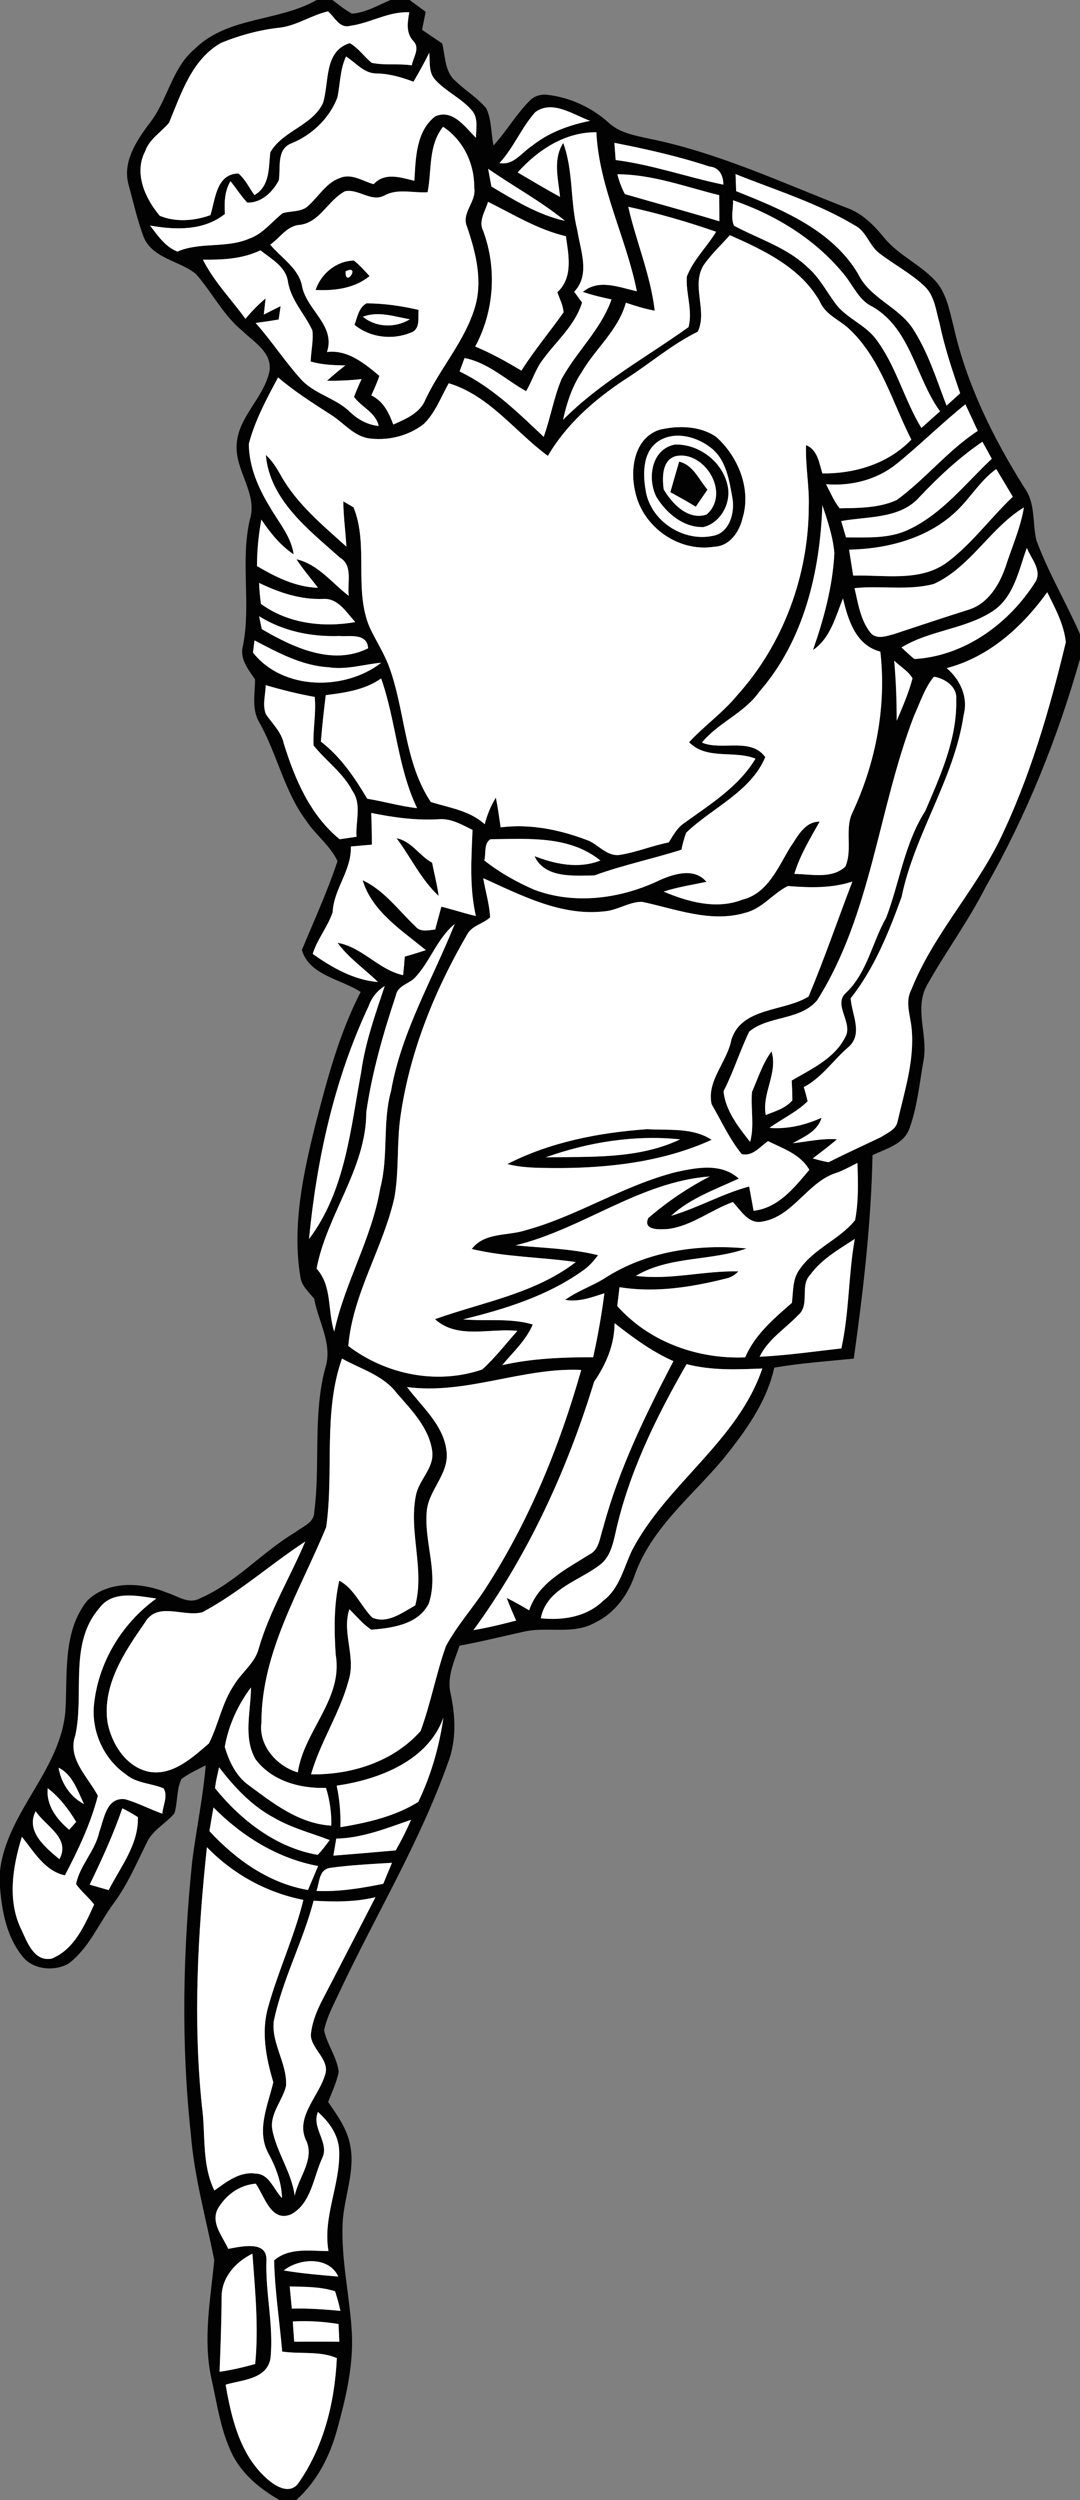 <?xml version="1.0" encoding="UTF-8" ?>
<!DOCTYPE svg PUBLIC "-//W3C//DTD SVG 1.1//EN" "http://www.w3.org/Graphics/SVG/1.1/DTD/svg11.dtd">
<svg width="207pt" height="479pt" viewBox="0 0 207 479" version="1.1" xmlns="http://www.w3.org/2000/svg">
<rect x="0" y="0" width="207" height="479" fill="#808080" stroke="none"/>
<g id="#020202ff">
<path fill="#020202" opacity="1.00" d=" M 60.70 0.00 L 63.72 0.00 C 64.94 0.90 66.11 1.91 67.48 2.61 C 70.13 2.44 72.45 0.99 74.85 0.00 L 78.51 0.00 C 79.53 0.76 80.56 1.51 81.59 2.26 C 81.35 3.41 81.12 4.57 80.89 5.72 C 82.18 6.58 83.47 7.45 84.75 8.32 C 85.38 10.80 85.21 13.85 87.40 15.60 C 89.25 17.40 91.53 18.75 93.19 20.74 C 94.25 22.95 94.09 25.52 94.59 27.88 C 97.05 25.19 98.88 21.96 101.46 19.37 C 102.35 18.38 103.72 17.99 105.03 18.18 C 109.29 18.70 113.36 20.57 116.57 23.43 C 118.70 25.46 121.67 25.96 124.43 26.57 C 137.58 29.23 149.78 34.95 162.21 39.79 C 165.23 40.83 167.49 43.13 169.46 45.55 C 172.21 48.88 176.31 50.64 179.25 53.77 C 181.42 56.16 181.97 59.48 182.76 62.50 C 185.25 73.62 190.37 83.96 196.41 93.55 C 198.49 96.47 197.86 100.17 198.63 103.47 C 200.91 109.72 204.36 115.44 207.00 121.52 L 207.00 126.26 C 202.69 141.46 196.76 156.21 188.92 169.95 C 185.61 176.47 181.25 182.38 177.68 188.74 C 175.21 193.16 177.81 198.21 177.06 202.91 C 176.24 207.38 175.86 212.00 174.28 216.29 C 173.17 219.27 169.81 220.09 167.23 221.33 C 166.97 234.39 165.45 247.39 163.64 260.31 C 158.55 260.82 153.44 261.17 148.40 262.04 C 146.93 268.73 142.79 274.34 138.58 279.58 C 132.65 286.65 124.94 292.70 121.71 301.64 C 120.40 305.57 117.79 309.14 113.99 310.93 C 109.85 313.24 104.99 311.63 100.57 312.59 C 96.41 313.50 92.27 314.55 88.08 315.31 C 87.08 318.26 85.60 321.32 86.37 324.52 C 87.34 328.95 87.49 333.61 85.81 337.89 C 80.43 353.00 72.09 366.80 65.26 381.26 C 64.11 383.79 62.69 386.25 62.12 389.00 C 62.69 391.77 64.58 394.12 64.92 396.95 C 64.54 398.96 63.62 400.83 62.89 402.74 C 64.66 405.31 66.58 407.94 67.13 411.09 C 68.11 416.11 65.91 420.98 65.67 425.96 C 65.36 433.03 67.06 439.99 67.44 447.03 C 67.76 453.33 66.26 459.54 64.60 465.57 C 63.22 470.62 60.74 475.47 56.79 479.00 L 53.54 479.00 C 49.91 476.91 46.51 474.15 44.58 470.37 C 42.26 465.70 41.59 460.47 40.46 455.45 C 38.91 448.03 40.35 440.46 41.07 433.05 C 39.47 424.97 37.19 416.95 36.56 408.69 C 34.69 391.38 35.06 373.89 36.84 356.59 C 37.63 350.46 38.91 344.39 39.43 338.23 C 37.86 339.05 36.22 339.78 34.79 340.84 C 33.78 342.87 34.10 345.30 33.42 347.45 C 31.77 349.41 29.26 350.61 28.15 353.02 C 26.17 357.00 24.43 361.13 21.76 364.71 C 18.92 368.55 17.05 373.26 13.16 376.21 C 10.41 377.80 6.20 377.41 4.23 374.74 C 1.27 371.03 0.36 366.20 0.00 361.59 L 0.00 358.40 C 1.36 347.14 11.55 339.24 12.53 327.89 C 12.98 320.76 11.95 312.66 16.72 306.69 C 20.70 302.80 27.14 303.13 31.97 305.15 C 33.99 305.75 36.14 307.44 38.27 306.27 C 45.20 303.29 50.21 297.38 56.62 293.57 C 57.99 292.48 60.24 291.76 60.23 289.69 C 61.42 280.55 59.94 271.17 62.33 262.17 C 63.84 257.59 61.01 253.25 60.22 248.84 C 59.21 247.57 57.82 246.41 57.58 244.72 C 55.95 234.86 58.10 224.92 60.48 215.38 C 62.72 206.74 65.01 198.03 69.13 190.06 C 65.35 187.60 59.27 186.86 57.86 182.02 C 60.20 176.38 62.76 170.79 64.69 164.99 C 63.29 162.01 60.52 160.00 58.72 157.29 C 54.45 151.59 53.12 144.41 49.63 138.29 C 48.20 135.80 48.90 132.86 48.88 130.15 C 47.55 128.23 45.86 126.16 46.58 123.65 C 48.13 115.71 46.07 107.58 47.86 99.67 C 49.50 94.58 45.00 90.23 45.36 85.15 C 45.67 79.77 50.67 76.18 51.67 71.00 C 52.13 67.51 48.65 65.53 46.49 63.42 C 42.78 60.41 40.67 56.01 37.54 52.49 C 34.42 49.94 29.42 49.60 27.59 45.56 C 26.34 42.26 25.57 38.78 24.64 35.38 C 23.44 31.02 26.16 26.97 28.64 23.64 C 32.16 19.24 32.88 13.07 37.36 9.34 C 43.68 3.14 53.34 4.19 60.70 0.00 M 53.96 5.26 C 49.98 5.66 46.05 6.71 42.35 8.23 C 36.76 11.41 34.73 17.92 32.41 23.50 C 30.90 25.35 28.63 26.61 27.82 29.00 C 25.62 33.19 27.84 38.07 30.63 41.35 C 33.67 42.61 37.28 42.33 40.33 41.22 C 41.30 38.16 41.42 33.33 45.71 33.24 C 47.03 34.37 47.76 35.99 48.77 37.38 C 51.78 35.61 51.45 32.18 51.81 29.18 C 54.18 25.05 59.83 24.10 61.90 19.75 C 63.15 15.78 62.02 9.83 67.04 8.26 C 68.71 9.21 69.78 10.86 71.25 12.04 C 73.76 12.57 76.38 12.13 78.92 12.52 C 79.19 10.98 80.57 9.26 79.23 7.87 C 77.76 6.31 78.11 4.30 78.44 2.36 C 74.44 2.16 70.98 4.43 67.12 4.95 C 65.08 5.51 64.15 3.26 62.86 2.18 C 59.78 2.89 57.09 4.76 53.96 5.26 M 79.25 15.66 C 76.93 14.78 74.54 14.10 72.04 14.07 C 69.69 14.02 68.18 11.98 66.32 10.83 C 65.17 13.30 65.21 16.03 64.68 18.65 C 63.13 22.75 59.67 25.98 55.61 27.57 C 52.98 28.82 53.82 32.22 53.44 34.55 C 52.24 36.81 50.12 38.89 47.39 38.82 C 46.20 37.54 45.26 36.07 44.18 34.71 C 43.04 36.63 42.97 38.82 43.11 40.99 C 39.01 44.26 33.64 44.07 28.76 43.22 C 30.24 45.12 31.66 47.30 34.01 48.20 C 38.39 46.31 43.37 47.62 47.75 45.73 C 50.38 44.82 52.06 42.51 54.17 40.85 C 55.85 40.34 57.97 40.70 59.26 39.26 C 61.19 37.49 62.59 34.96 65.21 34.08 C 67.41 33.17 69.53 34.72 71.61 35.29 C 73.78 32.95 76.75 33.99 79.42 34.64 C 79.68 30.37 79.71 25.16 83.42 22.29 C 86.78 20.82 89.17 24.38 91.23 26.41 C 91.23 24.75 91.67 22.91 90.66 21.43 C 88.69 18.93 85.61 17.68 83.48 15.35 C 82.10 13.96 82.43 11.88 82.28 10.10 C 81.35 12.00 80.31 13.84 79.25 15.66 M 102.60 21.48 C 99.94 24.45 98.46 28.29 95.74 31.24 C 98.42 31.76 99.98 29.21 101.98 27.94 C 105.18 25.36 109.11 23.96 113.10 23.15 C 109.85 21.99 105.90 19.08 102.60 21.48 M 81.96 36.83 C 79.14 37.03 76.17 36.02 73.57 37.52 C 71.05 38.72 68.66 36.11 66.12 36.65 C 62.80 38.38 61.22 42.89 57.10 43.12 C 54.85 43.49 53.57 45.65 51.79 46.87 C 53.95 49.47 57.34 51.44 57.93 55.00 C 58.89 59.45 64.37 62.43 62.67 67.45 C 66.62 66.94 69.88 69.65 72.71 72.01 C 72.30 73.30 71.72 74.53 71.17 75.76 C 73.46 76.85 74.54 79.07 75.38 81.34 C 77.75 80.27 80.47 79.19 81.53 76.58 C 84.35 70.55 89.01 65.46 90.98 59.03 C 92.58 53.87 91.21 48.44 89.53 43.49 C 88.33 40.78 91.38 38.67 90.89 35.95 C 90.94 31.35 88.80 26.85 84.92 24.29 C 82.05 27.90 82.79 32.60 81.96 36.83 M 99.22 33.04 C 101.91 34.63 104.61 36.22 107.34 37.73 C 107.00 34.28 105.93 30.56 107.95 27.39 C 109.93 32.74 109.26 38.64 110.66 44.15 C 111.26 48.05 113.18 52.60 110.06 55.90 C 110.44 56.42 111.19 57.45 111.56 57.97 C 110.23 62.37 106.58 65.38 103.98 68.99 C 102.61 70.80 102.00 73.03 100.83 74.95 C 96.97 72.80 93.60 69.50 89.04 68.60 C 88.80 69.25 88.33 70.53 88.09 71.17 C 94.32 74.17 99.25 79.01 104.21 83.70 C 105.51 80.06 106.14 76.20 107.63 72.63 C 110.51 67.34 115.18 63.15 117.21 57.37 C 115.36 56.98 113.51 56.55 111.72 55.93 C 114.82 53.36 118.65 55.08 122.06 55.80 C 120.01 45.49 114.83 35.98 114.30 25.34 C 108.29 25.29 103.10 28.72 99.22 33.04 M 117.76 27.37 C 117.82 28.19 117.94 29.84 118.00 30.66 C 125.02 31.56 131.73 33.95 138.64 35.38 C 138.65 33.66 137.87 32.05 135.98 31.91 C 130.03 29.95 123.91 28.57 117.76 27.37 M 93.56 32.34 C 93.71 33.19 94.03 34.89 94.19 35.74 C 98.65 38.40 103.16 41.18 108.29 42.32 C 103.70 38.55 98.42 35.74 93.56 32.34 M 118.33 33.39 C 118.66 34.72 119.14 35.99 119.77 37.19 C 125.80 38.95 131.87 40.57 137.88 42.40 C 137.88 40.73 137.87 39.07 137.85 37.40 C 131.41 35.81 125.06 33.41 118.33 33.39 M 140.98 33.36 C 141.01 34.18 141.07 35.81 141.10 36.63 C 149.83 40.12 159.46 44.02 164.48 52.49 C 166.73 57.15 172.22 58.76 174.99 63.02 C 177.91 67.53 179.51 72.74 181.42 77.72 C 182.07 77.13 183.38 75.94 184.03 75.35 C 182.51 70.95 181.04 66.54 180.09 61.98 C 179.39 59.53 179.15 56.70 177.21 54.85 C 174.58 52.36 171.33 50.68 168.48 48.48 C 166.59 47.01 166.04 44.30 163.84 43.19 C 156.70 38.91 148.67 36.44 140.98 33.36 M 93.54 38.67 C 93.02 40.47 91.65 42.34 92.61 44.23 C 95.28 51.42 94.73 59.65 91.08 66.40 C 94.17 67.67 97.07 69.31 99.94 71.01 C 102.39 67.12 105.36 63.60 108.01 59.85 C 107.93 58.48 107.25 57.26 106.83 55.99 C 109.89 53.13 108.98 48.94 108.46 45.26 C 103.10 44.00 98.41 41.09 93.54 38.67 M 140.69 43.25 C 145.44 45.80 150.82 47.40 154.79 51.21 C 156.98 53.10 158.33 55.70 160.02 58.01 C 162.10 60.96 165.81 62.13 167.94 65.04 C 171.78 70.16 173.29 76.56 176.60 82.00 C 177.79 80.94 178.97 79.87 180.17 78.81 C 175.50 72.38 174.60 63.07 167.27 58.79 C 164.75 57.63 163.66 55.00 162.05 52.92 C 156.56 46.00 148.79 41.23 140.50 38.37 C 140.58 39.98 140.01 41.74 140.69 43.25 M 120.42 39.62 C 121.93 46.30 124.70 52.71 125.49 59.53 C 123.60 59.18 121.77 58.62 119.96 58.00 C 118.52 63.26 114.09 66.81 111.43 71.41 C 109.61 74.13 108.62 77.27 107.92 80.44 C 114.97 73.31 123.86 68.47 131.96 62.68 C 132.82 59.48 131.41 56.23 131.64 53.00 C 132.88 49.77 135.48 47.34 137.25 44.41 C 131.73 42.48 126.12 40.87 120.42 39.62 M 134.81 50.89 C 132.49 54.81 135.62 59.55 133.75 63.55 C 128.70 66.01 124.48 69.75 119.75 72.73 C 113.93 76.58 108.57 81.27 105.01 87.35 C 98.69 82.71 93.83 75.81 86.01 73.43 C 84.52 76.08 83.44 79.07 81.22 81.24 C 78.41 83.44 74.67 84.42 71.13 84.04 C 67.98 83.80 66.00 81.10 63.51 79.52 C 60.01 77.26 56.47 75.04 53.30 72.31 C 51.12 76.41 48.86 80.54 47.69 85.06 C 47.73 89.44 49.51 93.53 51.77 97.21 C 53.44 100.12 55.80 102.78 56.29 106.22 C 53.72 104.50 51.80 102.08 50.09 99.56 C 49.55 102.50 49.26 105.47 49.26 108.46 C 52.86 110.58 56.67 112.48 60.94 112.62 C 59.57 110.79 58.06 109.07 56.82 107.15 C 60.98 108.12 63.61 111.70 66.85 114.17 C 66.51 111.70 67.73 108.37 65.14 106.83 C 59.15 101.48 51.69 95.80 50.95 87.16 C 52.19 88.28 53.06 89.71 53.87 91.16 C 56.93 96.60 61.83 100.61 66.39 104.74 C 66.23 101.84 65.82 98.96 65.80 96.06 C 66.29 96.35 67.27 96.91 67.76 97.20 C 70.70 104.45 67.78 112.84 70.82 120.13 C 71.98 122.63 73.51 124.96 74.50 127.54 C 77.71 136.07 77.40 145.88 82.57 153.66 C 86.13 154.78 90.01 155.29 92.90 157.92 C 93.37 156.12 94.07 154.40 95.04 152.82 C 95.42 154.71 95.68 156.62 95.96 158.52 C 101.76 157.79 107.56 159.02 112.95 161.13 C 114.89 162.07 116.52 164.19 118.90 163.78 C 122.05 163.27 125.03 162.02 128.17 161.41 C 128.97 160.16 129.67 158.79 130.89 157.88 C 135.92 154.22 141.52 150.84 144.80 145.36 C 140.65 143.70 135.50 145.67 132.07 142.21 C 134.98 139.07 138.53 136.57 141.26 133.26 C 150.13 123.44 154.98 110.24 155.01 97.05 C 155.14 93.11 154.34 89.22 154.49 85.29 C 156.75 86.20 156.97 88.68 157.63 90.71 C 163.88 90.77 170.26 88.84 174.67 84.23 C 171.02 77.07 168.86 68.85 162.88 63.14 C 161.00 61.32 158.24 60.36 157.15 57.81 C 153.52 51.30 146.43 47.96 139.89 45.06 C 138.18 46.98 136.27 48.75 134.81 50.89 M 38.89 49.75 C 41.00 53.94 44.31 57.32 47.05 61.09 C 48.22 59.67 49.50 58.35 50.91 57.17 C 50.83 57.94 50.65 59.50 50.56 60.27 C 51.64 59.73 52.71 59.18 53.79 58.65 C 53.70 59.29 53.51 60.58 53.41 61.22 C 51.94 61.47 50.47 61.69 49.00 61.88 C 52.02 65.28 54.50 69.12 57.54 72.50 C 60.09 75.48 64.26 76.19 67.04 78.89 C 68.57 80.36 70.43 81.41 72.58 81.61 C 72.00 79.00 69.30 78.04 67.85 76.04 C 68.29 74.89 68.77 73.76 69.30 72.64 C 67.10 72.87 64.89 72.99 62.69 72.94 C 63.81 71.92 64.98 70.96 66.18 70.02 C 63.94 69.97 61.69 69.91 59.54 69.26 C 59.61 67.28 60.10 65.29 59.87 63.31 C 58.41 60.14 55.76 57.52 55.19 53.97 C 54.80 51.09 51.97 49.61 49.92 47.96 C 46.47 49.62 42.65 49.80 38.89 49.75 M 171.86 88.87 C 168.07 91.93 163.15 93.17 158.33 92.78 C 159.15 94.34 159.83 95.99 160.93 97.39 C 164.59 97.33 168.49 97.35 171.88 95.80 C 177.38 91.78 181.67 86.31 187.40 82.56 C 186.62 80.85 185.83 79.16 185.03 77.47 C 180.50 81.10 176.38 85.21 171.86 88.87 M 176.22 95.25 C 172.48 99.47 166.30 98.90 161.23 99.84 C 161.46 100.62 161.92 102.18 162.15 102.96 C 166.25 102.95 170.58 103.27 174.36 101.37 C 180.69 98.33 185.07 92.62 190.09 87.90 C 189.50 86.81 188.90 85.72 188.29 84.64 C 183.85 87.67 179.91 91.34 176.22 95.25 M 183.62 97.64 C 178.16 103.07 170.26 105.16 162.74 105.32 C 163.00 106.98 163.27 108.63 163.53 110.29 C 169.57 110.09 176.42 111.58 181.63 107.67 C 186.34 104.11 189.84 99.23 194.12 95.18 C 193.06 93.41 192.01 91.63 190.95 89.87 C 188.00 91.97 186.16 95.13 183.62 97.64 M 157.62 96.80 C 157.19 109.52 154.10 122.74 145.53 132.54 C 142.64 136.65 137.68 138.43 134.54 142.28 C 138.42 143.90 143.91 141.22 146.68 145.07 C 143.87 151.74 136.50 154.75 131.50 159.57 C 131.13 160.62 130.83 161.70 130.61 162.80 C 125.08 164.57 119.38 165.74 113.93 167.73 C 110.01 167.77 104.42 168.34 102.45 164.04 C 106.48 165.59 110.89 166.51 115.07 164.88 C 109.08 160.04 101.18 160.74 94.00 160.80 C 92.68 161.63 93.19 163.54 92.83 164.86 C 95.74 167.17 99.03 169.01 102.44 170.49 C 110.25 173.42 119.18 172.17 126.56 168.58 C 129.34 167.38 133.12 166.23 135.40 168.96 C 132.66 169.54 129.87 169.96 127.20 170.83 C 131.91 172.82 137.33 174.32 142.32 172.37 C 147.11 171.18 149.11 166.22 151.42 162.40 C 152.84 160.34 154.19 157.41 157.10 157.42 C 155.28 160.66 153.33 163.85 152.25 167.44 C 155.46 167.46 159.44 168.48 162.03 166.03 C 163.49 162.66 161.76 158.76 163.50 155.45 C 167.89 145.94 169.92 135.30 168.73 124.85 C 164.03 123.64 162.56 118.82 161.57 114.66 C 160.14 118.18 159.16 122.29 155.82 124.55 C 157.91 118.53 159.60 112.34 159.92 105.96 C 159.64 102.80 158.62 99.78 157.62 96.80 M 179.00 111.88 C 174.04 113.21 168.84 112.15 163.79 112.69 C 164.47 115.61 164.91 118.80 166.84 121.22 C 167.96 122.61 169.97 121.87 171.40 121.47 C 176.19 119.89 180.98 118.29 185.79 116.77 C 189.40 115.58 191.53 112.07 192.71 108.66 C 193.93 104.86 195.59 101.18 196.25 97.22 C 189.75 101.20 186.03 108.65 179.00 111.88 M 196.81 104.98 C 195.23 109.29 194.34 114.49 190.17 117.17 C 184.87 120.58 178.19 120.75 172.80 124.05 C 173.59 124.82 174.40 125.56 175.25 126.27 C 184.92 125.71 193.49 119.41 198.52 111.37 C 199.70 109.16 197.59 106.99 196.81 104.98 M 49.66 111.69 C 49.71 113.04 49.83 114.38 50.02 115.71 C 55.19 119.48 61.91 120.28 68.09 119.19 C 66.42 117.37 64.83 114.62 62.01 114.75 C 57.66 114.94 53.52 113.56 49.66 111.69 M 181.45 128.01 C 184.03 130.20 185.62 133.59 184.70 136.99 C 182.89 149.28 175.29 159.76 172.80 171.88 C 170.33 178.69 167.58 185.54 163.05 191.27 C 163.23 194.37 165.52 198.11 162.59 200.64 C 159.69 203.14 157.51 206.49 154.06 208.29 C 154.34 209.18 154.58 210.09 154.80 211.00 C 152.66 213.10 149.89 214.36 147.48 216.10 C 150.96 216.38 154.32 215.57 157.47 214.16 C 156.69 216.79 154.10 217.81 151.94 219.05 C 154.75 218.73 157.56 218.08 160.41 218.28 C 158.93 219.59 157.34 220.75 155.78 221.95 C 156.78 222.25 157.79 222.49 158.82 222.68 C 162.12 221.00 165.49 219.48 168.83 217.88 C 170.02 217.09 171.73 216.46 172.03 214.89 C 173.37 209.05 175.30 203.18 174.73 197.11 C 174.52 194.62 173.40 192.01 174.67 189.62 C 178.74 179.38 186.44 171.16 191.39 161.38 C 197.34 149.23 201.12 136.16 204.28 123.05 C 203.93 119.61 202.22 116.52 200.72 113.47 C 195.95 120.11 189.53 125.91 181.45 128.01 M 49.66 118.07 C 49.79 118.69 50.05 119.93 50.18 120.54 C 56.17 124.05 63.76 127.62 70.56 124.21 C 70.34 121.24 67.07 122.01 65.00 121.86 C 59.64 122.04 54.24 120.94 49.66 118.07 M 48.78 122.70 C 48.71 123.28 48.56 124.45 48.49 125.03 C 54.19 132.30 66.09 132.40 73.07 126.98 C 69.71 127.28 66.40 128.38 63.00 127.85 C 57.85 127.56 53.25 125.03 48.78 122.70 M 171.39 126.58 C 171.73 130.40 171.87 134.24 171.87 138.09 C 173.00 135.43 174.16 132.77 174.90 129.97 C 174.08 128.55 172.53 127.72 171.39 126.58 M 62.44 133.19 C 62.07 136.15 61.75 139.11 61.50 142.09 C 65.29 145.00 67.98 148.98 70.39 153.04 C 73.59 153.55 76.71 154.48 79.94 154.84 C 76.18 146.98 75.91 138.13 73.05 129.99 C 69.93 132.20 66.13 132.72 62.44 133.19 M 175.22 137.08 C 168.29 155.01 167.07 175.09 156.64 191.63 C 153.39 195.55 147.33 194.55 143.60 197.66 C 141.80 201.38 140.58 205.39 138.68 209.08 C 139.03 212.78 141.54 215.95 143.78 218.79 C 144.62 215.64 143.86 212.40 144.13 209.21 C 145.29 206.58 146.15 203.77 147.88 201.44 C 149.14 205.64 146.00 209.43 146.77 213.64 C 148.56 212.90 150.59 212.37 151.87 210.80 C 151.86 209.54 151.81 208.28 151.74 207.03 C 155.51 204.82 159.89 202.85 161.98 198.76 C 163.65 196.00 159.52 192.51 162.18 190.19 C 166.24 186.31 167.16 180.54 169.85 175.83 C 172.43 169.04 173.36 161.60 177.35 155.37 C 180.24 148.60 183.48 141.54 183.27 134.01 C 183.52 131.60 181.12 129.99 179.00 129.66 C 177.22 131.81 176.38 134.57 175.22 137.08 M 50.93 131.28 C 50.90 133.12 50.25 135.08 50.97 136.85 C 52.20 138.66 53.91 140.22 54.39 142.45 C 56.50 149.26 59.44 156.18 65.10 160.80 C 65.91 160.68 67.53 160.44 68.34 160.32 C 68.11 157.39 69.39 154.12 67.54 151.52 C 65.74 148.07 62.48 145.80 60.09 142.82 C 59.96 139.72 60.62 136.63 60.32 133.53 C 57.15 132.97 54.02 132.18 50.93 131.28 M 71.16 155.76 C 71.22 157.78 71.29 159.81 71.28 161.83 C 69.94 161.95 68.59 162.07 67.24 162.19 C 67.42 166.79 63.96 170.29 63.76 174.78 C 62.82 177.58 60.82 179.92 59.94 182.77 C 63.65 185.40 67.82 187.78 72.45 188.16 C 69.88 185.63 66.84 183.59 64.70 180.64 C 69.47 181.47 72.54 185.81 77.26 186.84 C 77.39 185.65 77.50 184.47 77.58 183.28 C 78.94 182.90 80.28 182.49 81.62 182.05 C 77.03 178.26 71.27 174.62 69.51 168.65 C 73.68 170.61 76.37 174.43 79.63 177.50 C 80.61 178.69 82.12 178.20 83.41 178.10 C 83.80 176.64 84.20 175.18 84.59 173.72 C 86.81 174.26 88.98 175.00 91.21 175.51 C 89.96 170.08 90.34 164.52 90.57 159.01 C 88.52 158.02 86.43 156.75 84.06 156.97 C 79.71 157.22 75.41 156.63 71.16 155.76 M 92.62 168.26 C 93.04 170.77 93.81 173.22 93.94 175.77 C 92.66 176.94 90.73 177.29 89.72 178.74 C 83.42 189.49 78.61 201.25 76.80 213.63 C 76.00 218.88 76.53 224.26 75.59 229.49 C 73.40 239.19 67.61 247.85 66.76 257.89 C 73.97 263.38 83.77 265.37 92.42 262.39 C 94.91 260.16 96.93 257.47 99.17 255.00 C 93.92 254.41 87.69 256.69 83.37 252.75 C 92.50 249.49 102.48 247.87 110.36 241.81 C 103.73 240.85 96.95 240.87 90.42 239.31 C 92.87 236.06 97.31 236.85 100.80 235.70 C 110.78 232.96 119.61 227.05 129.68 224.54 C 133.66 223.68 138.27 222.80 141.60 225.82 C 137.12 227.89 132.34 229.56 128.63 232.95 C 133.75 231.44 138.43 228.72 143.59 227.33 C 143.87 228.88 144.16 230.43 144.44 231.99 C 149.21 231.42 152.25 227.55 155.12 224.14 C 153.40 221.14 150.11 220.08 147.20 218.64 C 145.66 219.70 144.27 221.61 142.16 221.13 C 139.82 218.24 138.25 214.77 136.39 211.56 C 135.40 207.06 139.40 203.45 140.18 199.19 C 142.19 192.91 150.31 193.87 154.98 190.92 C 158.02 183.69 160.56 176.24 163.37 168.91 C 159.37 170.22 155.16 170.10 151.02 169.76 C 148.12 171.19 146.08 174.12 142.81 174.90 C 136.18 176.85 129.50 174.15 123.05 172.79 C 120.53 172.78 118.31 174.45 115.78 174.62 C 107.55 175.56 99.89 171.54 92.62 168.26 M 79.45 187.41 C 78.27 188.54 76.21 188.88 75.88 190.71 C 73.46 198.00 71.31 205.44 70.21 213.06 C 70.20 223.91 62.64 232.68 60.68 243.07 C 63.72 246.43 62.74 251.12 64.06 255.14 C 66.10 245.68 71.30 237.23 72.88 227.63 C 74.50 221.52 73.26 215.08 74.96 208.98 C 76.96 197.62 82.93 187.62 87.15 177.04 C 83.74 179.85 82.46 184.27 79.45 187.41 M 70.65 192.79 C 64.08 206.78 60.72 222.07 59.23 237.39 C 66.18 228.20 67.18 216.33 69.23 205.38 C 70.01 199.71 71.94 194.32 73.74 188.92 C 72.28 189.84 71.22 191.16 70.65 192.79 M 160.56 224.64 C 154.81 226.27 152.14 233.08 146.05 234.07 C 143.46 234.58 141.99 231.90 140.46 230.31 C 136.23 231.84 132.55 234.91 128.01 235.48 C 126.49 235.57 123.17 235.81 124.25 233.38 C 127.84 230.28 131.80 227.60 136.02 225.41 C 122.57 226.44 111.68 235.48 98.81 238.61 C 104.09 239.12 109.45 239.21 114.62 240.49 C 113.77 241.66 112.79 242.75 111.57 243.55 C 104.80 248.35 96.74 250.83 88.77 252.79 C 93.22 253.19 97.77 252.47 102.12 253.78 C 100.81 256.82 98.34 259.06 96.26 261.56 C 101.99 260.26 107.84 260.04 113.69 260.05 C 114.58 256.00 115.31 251.91 115.84 247.79 C 113.40 248.56 110.93 249.53 108.32 249.05 C 110.68 247.34 113.48 246.43 115.93 244.89 C 123.90 239.73 133.78 238.31 143.10 239.20 C 136.20 241.67 128.36 240.61 121.88 244.45 C 128.48 245.31 134.95 243.43 141.51 243.60 C 140.85 244.32 140.04 244.78 139.09 244.98 C 132.45 246.65 125.57 247.72 118.74 246.63 C 118.63 247.53 118.42 249.34 118.31 250.24 C 124.45 257.13 133.71 260.44 142.83 260.07 C 144.66 255.73 148.30 252.65 151.77 249.64 C 152.06 247.49 151.86 245.10 153.22 243.26 C 155.94 239.23 160.92 237.49 163.89 233.78 C 164.58 230.17 164.46 226.47 164.34 222.82 C 163.09 223.45 161.86 224.12 160.56 224.64 M 155.29 244.26 C 153.21 246.39 155.35 250.01 152.96 252.00 C 150.47 254.62 147.22 256.58 145.60 259.95 C 150.84 259.69 156.04 258.95 161.26 258.35 C 162.78 251.45 162.59 244.33 163.83 237.38 C 160.78 239.38 157.47 241.24 155.29 244.26 M 117.80 253.53 C 117.76 257.71 116.17 261.38 113.87 264.75 C 108.69 281.70 101.22 297.98 90.75 312.33 C 93.50 311.87 96.22 311.21 98.92 310.50 C 98.30 309.06 97.65 307.63 97.12 306.16 C 98.58 306.90 100.01 307.69 101.42 308.54 C 103.18 303.20 108.49 300.69 112.89 297.88 C 114.88 296.96 114.95 294.57 115.59 292.76 C 118.59 281.53 123.72 271.05 129.07 260.79 C 124.94 258.97 121.33 256.29 117.80 253.53 M 62.52 292.60 C 57.53 304.72 50.11 316.48 50.11 330.02 C 49.51 334.41 53.03 338.40 57.08 339.59 C 58.25 331.62 65.81 325.49 64.34 317.04 C 64.03 312.32 63.97 307.48 65.03 302.85 C 67.92 304.40 69.13 307.69 71.36 309.94 C 74.29 311.19 77.12 308.95 79.59 307.60 C 81.42 300.64 78.32 293.56 79.70 286.58 C 80.25 283.55 83.23 281.32 82.85 278.09 C 82.25 273.58 78.90 270.21 76.05 266.93 C 73.47 263.50 69.15 262.32 65.55 260.30 C 61.89 270.70 64.04 281.90 62.52 292.60 M 117.90 294.02 C 117.40 296.18 116.80 298.54 114.88 299.90 C 110.89 302.96 104.75 304.39 103.66 310.06 C 107.91 310.51 112.47 309.79 115.63 306.69 C 118.75 304.34 119.53 300.41 121.12 297.08 C 127.79 284.28 141.38 276.18 146.11 262.20 C 141.26 262.41 136.34 262.61 131.60 261.37 C 125.70 271.62 120.41 282.40 117.90 294.02 M 78.02 265.76 C 80.87 269.57 85.07 273.06 85.59 278.08 C 86.14 282.51 81.92 285.61 81.77 289.91 C 81.35 295.70 84.12 301.57 82.17 307.26 C 80.15 311.26 75.16 311.94 71.16 312.25 C 69.55 311.18 68.33 309.67 66.97 308.33 C 65.47 312.85 68.26 317.40 66.83 321.93 C 65.16 328.21 61.41 333.70 59.62 339.96 C 67.33 340.09 75.40 337.55 80.62 331.65 C 82.56 326.35 83.58 320.74 85.46 315.41 C 87.49 311.62 90.39 308.37 92.77 304.79 C 101.25 291.82 107.19 277.36 111.40 262.48 C 100.12 261.96 89.34 267.26 78.02 265.76 M 38.80 308.90 C 35.20 309.89 30.19 306.77 27.80 310.85 C 23.91 316.44 19.57 322.85 20.61 330.01 C 21.39 334.11 24.13 338.50 28.45 339.45 C 33.04 340.34 36.85 336.78 40.05 334.03 C 41.89 330.39 42.55 326.22 44.88 322.82 C 46.32 320.39 48.88 318.66 49.60 315.82 C 51.68 308.64 55.61 302.21 58.50 295.36 C 51.83 299.73 45.86 305.12 38.80 308.90 M 19.06 308.09 C 13.15 314.87 16.20 324.44 14.44 332.48 C 12.85 336.94 16.85 340.44 18.76 344.06 C 17.39 349.42 14.99 354.43 12.44 359.32 C 8.53 358.46 6.54 354.79 4.19 351.94 C 2.43 357.68 1.34 364.23 4.15 369.82 C 5.24 372.21 6.59 375.91 9.90 375.27 C 14.24 373.52 16.22 368.88 18.04 364.91 C 16.99 363.51 15.58 362.42 14.58 360.99 C 15.31 357.34 18.25 354.65 19.02 351.01 C 19.97 348.51 20.34 344.34 23.93 344.72 C 26.41 345.41 28.69 346.65 31.11 347.50 C 31.22 345.92 32.24 344.12 31.36 342.65 C 28.96 341.65 26.11 341.70 24.07 339.92 C 19.95 337.05 17.62 331.96 17.98 326.98 C 18.71 318.73 23.27 311.10 29.96 306.28 C 26.38 305.78 21.59 304.65 19.06 308.09 M 43.08 334.70 C 43.86 337.31 45.08 339.98 47.25 341.73 C 52.13 345.34 57.17 349.42 63.50 349.79 C 63.55 347.33 63.21 344.90 62.48 342.56 C 57.47 342.71 52.10 341.24 48.97 337.07 C 46.57 332.86 48.09 327.86 48.10 323.31 C 45.59 326.67 43.80 330.57 43.08 334.70 M 64.53 342.13 C 65.10 344.75 65.31 347.41 65.25 350.09 C 70.40 349.23 75.70 348.04 80.17 345.24 C 82.62 340.15 84.18 334.68 84.99 329.09 C 82.03 337.39 72.59 340.97 64.53 342.13 M 11.23 338.69 C 11.71 341.60 13.45 344.28 16.10 345.66 C 14.87 343.14 13.93 340.02 11.23 338.69 M 41.99 338.61 C 41.71 339.94 41.35 341.27 41.22 342.63 C 46.19 348.77 52.95 354.02 60.89 355.39 C 61.75 354.52 62.45 353.52 63.19 352.56 C 59.65 351.20 55.95 350.27 52.65 348.35 C 48.31 346.08 44.93 342.45 41.99 338.61 M 9.15 342.63 C 8.80 345.88 10.90 348.61 13.26 350.58 C 13.60 350.20 14.27 349.45 14.60 349.07 C 13.14 346.65 11.41 344.35 9.15 342.63 M 23.45 346.47 C 21.72 351.49 19.51 356.31 17.19 361.09 C 18.40 361.46 19.61 361.80 20.83 362.14 C 23.09 357.70 26.60 353.38 26.42 348.16 C 25.46 347.54 24.47 346.98 23.45 346.47 M 40.92 346.31 C 40.65 347.81 40.39 349.33 40.14 350.84 C 45.21 356.31 51.54 360.84 59.03 362.12 C 59.68 360.59 60.32 359.06 60.97 357.53 C 53.24 356.10 46.40 351.84 40.92 346.31 M 11.38 356.22 C 13.60 352.20 8.75 349.91 6.83 347.03 C 4.87 350.92 8.73 353.98 11.38 356.22 M 64.45 352.28 C 64.31 353.09 64.04 354.72 63.90 355.54 C 67.88 355.22 71.87 354.89 75.85 354.53 C 76.93 352.63 77.92 350.67 78.79 348.67 C 74.12 350.28 69.46 352.17 64.45 352.28 M 39.66 353.92 C 37.91 370.38 36.99 387.01 38.70 403.52 C 39.45 408.92 38.62 414.63 41.09 419.70 C 43.41 418.05 45.92 416.02 48.97 416.46 C 51.64 416.50 52.44 419.53 54.05 421.14 C 53.96 418.06 52.86 415.19 51.40 412.52 C 49.10 408.15 51.36 403.34 52.38 398.96 C 51.00 394.28 50.01 389.31 51.41 384.50 C 53.34 377.57 56.43 371.02 58.15 364.02 C 51.10 362.64 44.64 359.07 39.66 353.92 M 63.24 357.89 C 61.08 358.23 61.26 360.70 60.66 362.30 C 64.98 362.49 69.25 361.79 73.46 360.93 C 74.01 359.58 74.57 358.25 75.13 356.91 C 71.16 357.15 67.17 357.34 63.24 357.89 M 60.11 364.18 C 58.06 372.04 54.12 379.29 52.47 387.28 C 52.00 391.56 55.07 395.36 54.83 399.64 C 54.17 402.47 51.76 404.85 52.17 407.91 C 52.97 412.38 55.90 416.16 56.49 420.71 C 57.17 417.26 60.21 413.95 58.79 410.36 C 56.42 405.85 60.91 401.89 62.21 397.81 C 63.49 394.75 59.73 392.78 59.57 389.96 C 59.78 387.46 60.77 385.12 61.92 382.93 C 65.29 376.47 68.61 369.98 71.96 363.51 C 68.07 364.44 64.08 364.41 60.11 364.18 M 60.94 404.65 C 59.63 407.77 63.26 410.57 61.72 413.57 C 60.07 417.21 59.64 422.15 55.83 424.25 C 51.95 425.91 50.71 420.78 49.02 418.39 C 45.90 418.64 43.29 420.55 41.74 423.21 C 40.34 425.92 42.69 428.49 43.74 430.88 C 46.13 430.46 51.16 429.20 51.07 433.00 C 50.83 439.31 52.50 445.57 51.84 451.87 C 51.15 455.90 46.36 455.97 43.25 456.90 C 44.35 463.36 46.02 470.37 51.14 474.90 C 52.65 476.24 55.22 477.94 56.99 476.04 C 62.02 469.04 64.16 460.32 64.56 451.81 C 61.32 450.40 57.55 451.07 54.09 450.56 C 53.58 444.74 52.67 438.93 52.54 433.08 C 55.45 430.58 59.45 431.30 62.96 431.30 C 61.82 424.76 65.23 418.63 65.01 412.15 C 64.94 409.12 63.10 406.59 60.94 404.65 M 42.47 440.07 C 42.47 444.86 42.26 449.64 42.09 454.43 C 44.40 454.10 46.67 453.57 48.91 452.94 C 49.60 445.90 48.89 438.82 48.38 431.80 C 45.17 433.39 42.50 436.30 42.47 440.07 M 54.39 435.02 C 57.85 435.60 61.35 435.89 64.84 436.19 C 63.03 432.26 57.35 432.66 54.39 435.02 M 55.53 438.08 C 55.66 439.49 55.79 440.91 55.93 442.33 C 59.04 442.24 62.15 442.47 65.25 442.76 C 64.97 441.49 64.62 440.24 64.22 439.01 C 61.41 438.10 58.44 438.17 55.53 438.08 M 56.12 444.79 C 56.21 446.08 56.29 447.36 56.39 448.66 C 59.27 448.65 62.15 448.65 65.04 448.66 C 64.99 447.53 64.94 446.40 64.88 445.28 C 61.99 444.81 59.05 444.63 56.12 444.79 Z" />
<path fill="#020202" opacity="1.00" d=" M 60.49 55.56 C 61.54 52.42 64.46 50.00 67.82 49.92 C 68.95 50.79 69.87 51.87 70.84 52.90 C 67.91 55.28 64.14 55.73 60.49 55.56 M 66.23 51.99 C 66.18 55.34 69.21 50.53 66.23 51.99 Z" />
<path fill="#020202" opacity="1.00" d=" M 70.24 58.12 C 73.60 58.13 76.96 58.61 80.23 59.38 C 80.09 60.99 80.63 63.14 78.64 63.77 C 75.14 65.19 70.89 64.67 67.95 62.24 C 68.49 60.76 68.74 58.97 70.24 58.12 M 69.55 60.69 C 72.12 62.78 75.76 62.86 78.56 61.18 C 75.59 60.66 72.52 59.55 69.55 60.69 Z" />
<path fill="#020202" opacity="1.00" d=" M 126.34 82.36 C 129.88 81.49 134.12 81.55 137.23 83.68 C 141.49 87.45 144.04 93.68 142.32 99.30 C 141.72 101.90 139.84 104.65 136.92 104.75 C 130.12 105.86 123.26 101.03 121.78 94.36 C 120.70 90.02 121.50 84.01 126.34 82.36 M 126.49 84.36 C 123.19 86.27 123.17 90.63 123.75 93.94 C 124.64 99.78 130.91 103.88 136.62 102.67 C 139.82 102.12 140.85 98.30 140.39 95.49 C 139.77 92.04 139.20 88.06 136.23 85.78 C 133.58 83.70 129.57 82.59 126.49 84.36 Z" />
<path fill="#020202" opacity="1.00" d=" M 129.36 85.17 C 133.97 85.04 138.48 88.47 139.45 93.00 C 140.21 96.31 138.20 100.13 134.84 100.99 C 130.99 101.11 127.75 98.35 125.83 95.25 C 124.01 91.71 124.82 86.05 129.36 85.17 M 129.46 87.41 C 126.84 88.23 126.93 91.54 127.20 93.75 C 128.81 96.51 131.89 99.75 135.42 98.59 C 140.12 94.51 134.99 86.18 129.46 87.41 Z" />
<path fill="#020202" opacity="1.00" d=" M 130.17 88.45 C 132.91 89.10 133.91 91.88 135.61 93.81 C 134.86 94.89 134.10 95.99 133.36 97.09 C 131.76 96.11 130.13 95.20 128.48 94.31 C 129.04 92.36 129.59 90.40 130.17 88.45 Z" />
<path fill="#020202" opacity="1.00" d=" M 76.01 160.61 C 78.91 161.17 80.35 163.96 82.82 165.29 C 83.24 167.41 83.79 169.51 84.08 171.66 C 80.72 168.56 78.74 164.25 76.01 160.61 Z" />
<path fill="#020202" opacity="1.00" d=" M 97.24 223.03 C 105.47 218.81 114.85 217.00 124.03 216.35 C 128.17 216.59 132.76 216.00 136.40 218.39 C 126.89 222.71 116.31 223.86 105.97 223.80 C 103.04 223.76 100.08 223.78 97.24 223.03 M 104.59 221.75 C 113.23 221.58 122.34 222.12 130.35 218.30 C 121.64 217.41 112.80 218.82 104.59 221.75 Z" />
</g>
<g id="#ffffffff">
<path fill="#ffffff" opacity="1.00" d=" M 53.96 5.26 C 57.09 4.76 59.78 2.89 62.86 2.18 C 64.15 3.26 65.08 5.51 67.12 4.95 C 70.98 4.43 74.44 2.16 78.44 2.36 C 78.11 4.30 77.76 6.31 79.23 7.87 C 80.57 9.26 79.19 10.98 78.92 12.52 C 76.38 12.13 73.76 12.57 71.25 12.04 C 69.78 10.86 68.71 9.21 67.04 8.26 C 62.02 9.83 63.15 15.78 61.90 19.75 C 59.83 24.10 54.18 25.05 51.81 29.18 C 51.45 32.18 51.78 35.61 48.77 37.38 C 47.76 35.99 47.03 34.37 45.71 33.24 C 41.42 33.33 41.30 38.16 40.33 41.22 C 37.28 42.33 33.67 42.61 30.63 41.35 C 27.84 38.07 25.62 33.19 27.82 29.00 C 28.63 26.61 30.90 25.35 32.41 23.50 C 34.73 17.92 36.76 11.41 42.35 8.23 C 46.05 6.71 49.98 5.66 53.96 5.26 Z" />
<path fill="#ffffff" opacity="1.00" d=" M 79.25 15.66 C 80.31 13.84 81.35 12.00 82.28 10.10 C 82.43 11.88 82.10 13.96 83.48 15.35 C 85.61 17.68 88.69 18.93 90.66 21.43 C 91.67 22.91 91.23 24.75 91.23 26.41 C 89.17 24.38 86.78 20.82 83.42 22.29 C 79.71 25.16 79.68 30.37 79.42 34.64 C 76.75 33.99 73.78 32.95 71.61 35.29 C 69.53 34.72 67.41 33.17 65.21 34.08 C 62.59 34.96 61.19 37.49 59.26 39.26 C 57.97 40.70 55.85 40.34 54.17 40.85 C 52.06 42.51 50.38 44.82 47.75 45.73 C 43.37 47.62 38.39 46.31 34.01 48.20 C 31.66 47.30 30.24 45.12 28.76 43.22 C 33.64 44.07 39.01 44.26 43.11 40.99 C 42.97 38.82 43.04 36.63 44.18 34.71 C 45.26 36.07 46.20 37.54 47.39 38.82 C 50.12 38.89 52.24 36.81 53.44 34.55 C 53.82 32.22 52.98 28.82 55.61 27.57 C 59.67 25.98 63.13 22.75 64.68 18.65 C 65.21 16.03 65.17 13.30 66.32 10.83 C 68.18 11.98 69.69 14.02 72.04 14.07 C 74.54 14.10 76.93 14.78 79.25 15.66 Z" />
<path fill="#ffffff" opacity="1.00" d=" M 102.60 21.48 C 105.90 19.08 109.85 21.99 113.10 23.15 C 109.11 23.96 105.18 25.36 101.98 27.94 C 99.98 29.21 98.42 31.76 95.74 31.24 C 98.46 28.29 99.94 24.45 102.60 21.48 Z" />
<path fill="#ffffff" opacity="1.00" d=" M 81.96 36.83 C 82.79 32.60 82.05 27.90 84.92 24.29 C 88.80 26.85 90.94 31.35 90.89 35.95 C 91.38 38.67 88.33 40.78 89.53 43.49 C 91.21 48.44 92.58 53.87 90.98 59.03 C 89.01 65.46 84.35 70.55 81.53 76.58 C 80.47 79.19 77.75 80.27 75.38 81.34 C 74.54 79.07 73.46 76.85 71.17 75.76 C 71.72 74.53 72.30 73.30 72.71 72.01 C 69.88 69.65 66.62 66.94 62.67 67.45 C 64.37 62.43 58.89 59.45 57.93 55.00 C 57.34 51.44 53.95 49.47 51.79 46.87 C 53.57 45.65 54.85 43.49 57.10 43.12 C 61.22 42.89 62.80 38.38 66.12 36.65 C 68.66 36.11 71.05 38.72 73.57 37.52 C 76.17 36.02 79.14 37.03 81.96 36.83 M 60.49 55.56 C 64.14 55.73 67.91 55.28 70.84 52.90 C 69.87 51.87 68.95 50.79 67.82 49.92 C 64.46 50.00 61.54 52.42 60.49 55.56 M 70.24 58.12 C 68.74 58.97 68.49 60.76 67.95 62.24 C 70.89 64.67 75.14 65.19 78.64 63.77 C 80.63 63.14 80.09 60.99 80.23 59.38 C 76.96 58.61 73.60 58.13 70.24 58.12 Z" />
<path fill="#ffffff" opacity="1.00" d=" M 99.22 33.04 C 103.10 28.72 108.29 25.29 114.30 25.34 C 114.83 35.98 120.01 45.49 122.06 55.80 C 118.65 55.08 114.82 53.36 111.72 55.93 C 113.51 56.55 115.36 56.98 117.21 57.37 C 115.18 63.15 110.51 67.34 107.63 72.63 C 106.14 76.20 105.51 80.06 104.21 83.70 C 99.25 79.01 94.32 74.17 88.09 71.17 C 88.33 70.53 88.80 69.25 89.04 68.60 C 93.60 69.50 96.97 72.80 100.83 74.95 C 102.00 73.03 102.61 70.80 103.98 68.99 C 106.58 65.38 110.23 62.37 111.56 57.97 C 111.19 57.45 110.44 56.42 110.06 55.90 C 113.18 52.60 111.26 48.05 110.66 44.15 C 109.26 38.64 109.93 32.74 107.95 27.39 C 105.93 30.56 107.00 34.28 107.34 37.73 C 104.61 36.22 101.91 34.63 99.22 33.04 Z" />
<path fill="#ffffff" opacity="1.00" d=" M 117.76 27.37 C 123.91 28.57 130.03 29.95 135.98 31.91 C 137.87 32.05 138.65 33.66 138.64 35.38 C 131.73 33.95 125.02 31.56 118.00 30.66 C 117.94 29.84 117.82 28.19 117.76 27.37 Z" />
<path fill="#ffffff" opacity="1.00" d=" M 93.56 32.34 C 98.42 35.74 103.70 38.55 108.29 42.32 C 103.16 41.18 98.65 38.40 94.19 35.74 C 94.03 34.89 93.71 33.19 93.56 32.34 Z" />
<path fill="#ffffff" opacity="1.00" d=" M 118.33 33.39 C 125.06 33.41 131.41 35.81 137.85 37.40 C 137.87 39.07 137.88 40.73 137.88 42.40 C 131.87 40.57 125.80 38.95 119.77 37.19 C 119.14 35.99 118.66 34.72 118.33 33.39 Z" />
<path fill="#ffffff" opacity="1.00" d=" M 140.98 33.36 C 148.67 36.44 156.70 38.91 163.84 43.19 C 166.04 44.30 166.59 47.01 168.48 48.48 C 171.33 50.68 174.58 52.36 177.21 54.85 C 179.15 56.70 179.39 59.53 180.09 61.98 C 181.04 66.54 182.51 70.95 184.03 75.35 C 183.38 75.94 182.07 77.13 181.42 77.72 C 179.51 72.74 177.91 67.53 174.99 63.02 C 172.22 58.76 166.73 57.15 164.48 52.49 C 159.46 44.02 149.83 40.12 141.10 36.63 C 141.07 35.81 141.01 34.18 140.98 33.36 Z" />
<path fill="#ffffff" opacity="1.00" d=" M 93.54 38.67 C 98.41 41.09 103.10 44.00 108.46 45.26 C 108.98 48.94 109.89 53.13 106.83 55.99 C 107.25 57.26 107.93 58.48 108.01 59.85 C 105.36 63.60 102.39 67.12 99.94 71.01 C 97.07 69.31 94.17 67.67 91.08 66.40 C 94.73 59.65 95.28 51.42 92.61 44.23 C 91.65 42.34 93.02 40.47 93.54 38.67 Z" />
<path fill="#ffffff" opacity="1.00" d=" M 140.69 43.25 C 140.01 41.74 140.58 39.98 140.50 38.37 C 148.79 41.23 156.56 46.00 162.05 52.92 C 163.66 55.00 164.75 57.63 167.27 58.79 C 174.60 63.07 175.50 72.38 180.17 78.81 C 178.97 79.87 177.79 80.94 176.60 82.00 C 173.29 76.56 171.78 70.16 167.94 65.04 C 165.81 62.13 162.10 60.96 160.02 58.01 C 158.33 55.70 156.98 53.10 154.79 51.21 C 150.82 47.40 145.44 45.80 140.69 43.25 Z" />
<path fill="#ffffff" opacity="1.00" d=" M 120.42 39.62 C 126.12 40.87 131.73 42.48 137.25 44.41 C 135.48 47.34 132.88 49.77 131.64 53.00 C 131.41 56.23 132.82 59.48 131.96 62.68 C 123.86 68.47 114.97 73.31 107.92 80.44 C 108.62 77.27 109.61 74.13 111.43 71.41 C 114.09 66.81 118.52 63.26 119.96 58.00 C 121.77 58.62 123.60 59.18 125.49 59.53 C 124.70 52.71 121.93 46.30 120.42 39.62 Z" />
<path fill="#ffffff" opacity="1.00" d=" M 134.81 50.89 C 136.27 48.75 138.18 46.98 139.89 45.06 C 146.43 47.96 153.52 51.30 157.15 57.81 C 158.24 60.36 161.00 61.32 162.88 63.14 C 168.86 68.85 171.02 77.07 174.67 84.23 C 170.26 88.84 163.88 90.77 157.63 90.71 C 156.97 88.68 156.75 86.20 154.49 85.29 C 154.34 89.22 155.14 93.11 155.01 97.05 C 154.98 110.24 150.13 123.44 141.26 133.26 C 138.53 136.57 134.98 139.07 132.07 142.21 C 135.50 145.67 140.65 143.70 144.80 145.36 C 141.52 150.84 135.92 154.22 130.89 157.88 C 129.67 158.79 128.97 160.16 128.17 161.41 C 125.03 162.02 122.05 163.27 118.90 163.78 C 116.52 164.19 114.89 162.07 112.95 161.13 C 107.56 159.02 101.76 157.79 95.96 158.52 C 95.68 156.62 95.42 154.71 95.04 152.82 C 94.07 154.40 93.37 156.12 92.90 157.92 C 90.01 155.29 86.13 154.78 82.57 153.66 C 77.40 145.88 77.71 136.07 74.50 127.54 C 73.51 124.96 71.98 122.63 70.82 120.13 C 67.78 112.84 70.70 104.45 67.76 97.20 C 67.27 96.91 66.29 96.35 65.80 96.06 C 65.82 98.96 66.23 101.84 66.39 104.74 C 61.83 100.61 56.93 96.60 53.87 91.16 C 53.06 89.71 52.19 88.28 50.95 87.16 C 51.69 95.80 59.15 101.48 65.14 106.83 C 67.73 108.37 66.51 111.70 66.85 114.17 C 63.61 111.70 60.98 108.12 56.82 107.15 C 58.06 109.07 59.57 110.79 60.94 112.62 C 56.67 112.48 52.86 110.58 49.26 108.46 C 49.26 105.47 49.55 102.50 50.09 99.56 C 51.80 102.08 53.72 104.50 56.29 106.22 C 55.80 102.78 53.44 100.12 51.77 97.21 C 49.51 93.53 47.73 89.44 47.69 85.06 C 48.86 80.54 51.12 76.41 53.30 72.31 C 56.47 75.04 60.01 77.26 63.51 79.52 C 66.00 81.10 67.98 83.80 71.13 84.04 C 74.67 84.42 78.41 83.44 81.22 81.24 C 83.44 79.07 84.52 76.08 86.01 73.43 C 93.83 75.81 98.69 82.71 105.01 87.35 C 108.57 81.27 113.93 76.58 119.75 72.73 C 124.48 69.75 128.70 66.01 133.75 63.55 C 135.62 59.55 132.49 54.81 134.81 50.89 M 126.34 82.36 C 121.50 84.01 120.70 90.02 121.78 94.36 C 123.26 101.03 130.12 105.86 136.92 104.75 C 139.84 104.65 141.72 101.90 142.32 99.30 C 144.04 93.68 141.49 87.45 137.23 83.68 C 134.12 81.55 129.88 81.49 126.34 82.36 Z" />
<path fill="#ffffff" opacity="1.00" d=" M 38.89 49.75 C 42.65 49.80 46.47 49.62 49.92 47.96 C 51.97 49.61 54.80 51.09 55.19 53.97 C 55.76 57.52 58.41 60.14 59.87 63.31 C 60.10 65.29 59.61 67.28 59.54 69.26 C 61.69 69.91 63.94 69.97 66.18 70.02 C 64.98 70.96 63.81 71.92 62.69 72.94 C 64.89 72.99 67.10 72.87 69.30 72.64 C 68.77 73.76 68.29 74.89 67.85 76.04 C 69.30 78.04 72.00 79.00 72.58 81.61 C 70.43 81.41 68.57 80.36 67.04 78.89 C 64.26 76.19 60.09 75.48 57.54 72.50 C 54.50 69.12 52.02 65.28 49.00 61.88 C 50.47 61.69 51.94 61.47 53.41 61.22 C 53.51 60.58 53.70 59.29 53.79 58.65 C 52.71 59.18 51.64 59.73 50.56 60.27 C 50.65 59.50 50.83 57.94 50.91 57.17 C 49.50 58.35 48.22 59.67 47.05 61.09 C 44.31 57.32 41.00 53.94 38.89 49.75 Z" />
<path fill="#ffffff" opacity="1.00" d=" M 66.23 51.99 C 69.21 50.53 66.18 55.34 66.23 51.99 Z" />
<path fill="#ffffff" opacity="1.00" d=" M 69.55 60.69 C 72.52 59.55 75.59 60.66 78.56 61.18 C 75.76 62.86 72.12 62.78 69.55 60.69 Z" />
<path fill="#ffffff" opacity="1.00" d=" M 171.86 88.87 C 176.38 85.21 180.50 81.10 185.03 77.47 C 185.83 79.16 186.62 80.85 187.40 82.56 C 181.67 86.31 177.38 91.78 171.88 95.80 C 168.49 97.35 164.59 97.33 160.93 97.39 C 159.83 95.99 159.15 94.34 158.33 92.78 C 163.15 93.17 168.07 91.93 171.86 88.87 Z" />
<path fill="#ffffff" opacity="1.00" d=" M 126.49 84.36 C 129.57 82.59 133.58 83.70 136.23 85.78 C 139.20 88.06 139.77 92.04 140.39 95.49 C 140.85 98.30 139.82 102.12 136.62 102.67 C 130.91 103.88 124.64 99.78 123.75 93.94 C 123.17 90.63 123.19 86.27 126.49 84.36 M 129.36 85.17 C 124.82 86.05 124.01 91.71 125.83 95.25 C 127.75 98.35 130.99 101.11 134.84 100.99 C 138.20 100.13 140.21 96.31 139.45 93.00 C 138.48 88.47 133.97 85.04 129.36 85.17 Z" />
<path fill="#ffffff" opacity="1.00" d=" M 176.22 95.25 C 179.91 91.34 183.85 87.67 188.29 84.64 C 188.90 85.72 189.50 86.81 190.09 87.90 C 185.07 92.62 180.69 98.33 174.36 101.37 C 170.58 103.27 166.25 102.95 162.15 102.96 C 161.92 102.18 161.46 100.62 161.23 99.84 C 166.30 98.90 172.48 99.47 176.22 95.25 Z" />
<path fill="#ffffff" opacity="1.00" d=" M 129.46 87.41 C 134.99 86.18 140.12 94.51 135.42 98.59 C 131.89 99.75 128.81 96.51 127.20 93.75 C 126.93 91.54 126.84 88.23 129.46 87.41 M 130.17 88.45 C 129.59 90.40 129.04 92.36 128.48 94.31 C 130.13 95.20 131.76 96.11 133.36 97.09 C 134.10 95.99 134.86 94.89 135.61 93.81 C 133.91 91.88 132.91 89.10 130.17 88.45 Z" />
<path fill="#ffffff" opacity="1.00" d=" M 183.62 97.64 C 186.16 95.13 188.00 91.97 190.95 89.87 C 192.01 91.63 193.06 93.41 194.12 95.18 C 189.84 99.23 186.34 104.11 181.63 107.67 C 176.42 111.58 169.57 110.09 163.53 110.29 C 163.27 108.63 163.00 106.98 162.74 105.32 C 170.26 105.16 178.16 103.07 183.62 97.64 Z" />
<path fill="#ffffff" opacity="1.00" d=" M 157.62 96.80 C 158.62 99.78 159.64 102.80 159.92 105.96 C 159.60 112.34 157.91 118.53 155.82 124.55 C 159.16 122.29 160.14 118.18 161.57 114.66 C 162.56 118.82 164.03 123.64 168.73 124.85 C 169.92 135.30 167.89 145.94 163.50 155.45 C 161.76 158.76 163.49 162.66 162.03 166.03 C 159.44 168.48 155.46 167.46 152.25 167.44 C 153.33 163.85 155.28 160.66 157.10 157.42 C 154.19 157.41 152.84 160.34 151.42 162.40 C 149.11 166.22 147.11 171.18 142.32 172.37 C 137.33 174.32 131.91 172.82 127.20 170.83 C 129.87 169.96 132.66 169.54 135.40 168.96 C 133.12 166.23 129.34 167.38 126.56 168.58 C 119.18 172.17 110.25 173.42 102.44 170.49 C 99.03 169.01 95.74 167.17 92.83 164.86 C 93.19 163.54 92.68 161.63 94.00 160.80 C 101.18 160.74 109.08 160.04 115.07 164.88 C 110.89 166.51 106.48 165.59 102.45 164.04 C 104.42 168.34 110.01 167.77 113.93 167.73 C 119.38 165.74 125.08 164.57 130.61 162.80 C 130.83 161.70 131.13 160.62 131.50 159.57 C 136.50 154.75 143.87 151.74 146.68 145.07 C 143.91 141.22 138.42 143.90 134.54 142.28 C 137.68 138.43 142.64 136.65 145.53 132.54 C 154.10 122.74 157.19 109.52 157.62 96.80 Z" />
<path fill="#ffffff" opacity="1.00" d=" M 179.00 111.88 C 186.03 108.65 189.75 101.20 196.25 97.22 C 195.59 101.18 193.93 104.86 192.71 108.66 C 191.53 112.07 189.40 115.58 185.79 116.77 C 180.98 118.29 176.19 119.89 171.40 121.47 C 169.97 121.87 167.96 122.61 166.84 121.22 C 164.91 118.80 164.47 115.61 163.79 112.69 C 168.84 112.15 174.04 113.21 179.00 111.88 Z" />
<path fill="#ffffff" opacity="1.00" d=" M 196.81 104.98 C 197.59 106.99 199.70 109.16 198.52 111.37 C 193.49 119.41 184.92 125.71 175.25 126.27 C 174.40 125.56 173.59 124.82 172.80 124.05 C 178.19 120.75 184.87 120.58 190.17 117.17 C 194.34 114.49 195.23 109.29 196.81 104.98 Z" />
<path fill="#ffffff" opacity="1.00" d=" M 49.66 111.69 C 53.52 113.56 57.66 114.94 62.01 114.75 C 64.83 114.62 66.42 117.37 68.09 119.19 C 61.91 120.28 55.19 119.48 50.02 115.71 C 49.83 114.38 49.71 113.04 49.66 111.69 Z" />
<path fill="#ffffff" opacity="1.00" d=" M 181.45 128.01 C 189.53 125.91 195.95 120.11 200.72 113.47 C 202.22 116.52 203.93 119.61 204.28 123.05 C 201.12 136.16 197.34 149.23 191.39 161.38 C 186.44 171.16 178.74 179.38 174.67 189.62 C 173.40 192.01 174.52 194.62 174.73 197.11 C 175.30 203.18 173.37 209.05 172.03 214.89 C 171.73 216.46 170.02 217.09 168.83 217.88 C 165.49 219.48 162.12 221.00 158.82 222.68 C 157.79 222.49 156.78 222.25 155.78 221.95 C 157.34 220.75 158.93 219.59 160.41 218.28 C 157.56 218.08 154.75 218.73 151.94 219.05 C 154.10 217.81 156.69 216.79 157.47 214.16 C 154.32 215.57 150.96 216.38 147.48 216.10 C 149.89 214.36 152.66 213.10 154.80 211.00 C 154.58 210.09 154.34 209.18 154.06 208.29 C 157.51 206.49 159.69 203.14 162.59 200.64 C 165.52 198.11 163.23 194.37 163.05 191.27 C 167.58 185.54 170.33 178.69 172.80 171.88 C 175.29 159.76 182.89 149.28 184.70 136.99 C 185.62 133.59 184.03 130.20 181.45 128.01 Z" />
<path fill="#ffffff" opacity="1.00" d=" M 49.66 118.07 C 54.24 120.94 59.64 122.04 65.00 121.86 C 67.07 122.01 70.34 121.24 70.56 124.21 C 63.76 127.62 56.17 124.05 50.18 120.54 C 50.05 119.93 49.79 118.69 49.66 118.07 Z" />
<path fill="#ffffff" opacity="1.00" d=" M 48.78 122.70 C 53.25 125.03 57.85 127.56 63.00 127.85 C 66.40 128.38 69.71 127.28 73.07 126.98 C 66.09 132.40 54.19 132.30 48.49 125.03 C 48.56 124.45 48.71 123.28 48.78 122.70 Z" />
<path fill="#ffffff" opacity="1.00" d=" M 171.39 126.58 C 172.53 127.72 174.08 128.55 174.90 129.97 C 174.16 132.77 173.00 135.43 171.87 138.09 C 171.87 134.24 171.73 130.40 171.39 126.58 Z" />
<path fill="#ffffff" opacity="1.00" d=" M 62.44 133.19 C 66.13 132.72 69.93 132.20 73.05 129.99 C 75.91 138.13 76.18 146.98 79.94 154.84 C 76.71 154.48 73.59 153.55 70.39 153.04 C 67.98 148.98 65.29 145.00 61.50 142.09 C 61.75 139.11 62.07 136.15 62.44 133.19 Z" />
<path fill="#ffffff" opacity="1.00" d=" M 175.22 137.08 C 176.38 134.57 177.22 131.81 179.00 129.66 C 181.12 129.99 183.52 131.60 183.27 134.01 C 183.48 141.54 180.24 148.60 177.35 155.37 C 173.36 161.60 172.43 169.04 169.85 175.83 C 167.16 180.54 166.24 186.31 162.18 190.19 C 159.52 192.51 163.65 196.00 161.98 198.76 C 159.89 202.85 155.51 204.82 151.74 207.03 C 151.81 208.28 151.86 209.54 151.87 210.80 C 150.59 212.37 148.56 212.90 146.77 213.64 C 146.00 209.43 149.14 205.64 147.88 201.44 C 146.15 203.77 145.29 206.58 144.13 209.21 C 143.86 212.40 144.62 215.64 143.78 218.79 C 141.54 215.95 139.03 212.78 138.68 209.08 C 140.58 205.39 141.80 201.38 143.60 197.66 C 147.33 194.55 153.39 195.55 156.64 191.63 C 167.07 175.09 168.29 155.01 175.22 137.08 Z" />
<path fill="#ffffff" opacity="1.00" d=" M 50.93 131.28 C 54.02 132.18 57.15 132.97 60.32 133.53 C 60.62 136.63 59.96 139.72 60.09 142.82 C 62.48 145.80 65.74 148.07 67.54 151.52 C 69.39 154.12 68.11 157.39 68.34 160.32 C 67.53 160.44 65.91 160.68 65.10 160.80 C 59.44 156.18 56.50 149.26 54.39 142.45 C 53.91 140.22 52.20 138.66 50.97 136.85 C 50.25 135.08 50.90 133.12 50.93 131.28 Z" />
<path fill="#ffffff" opacity="1.00" d=" M 71.16 155.76 C 75.41 156.63 79.71 157.22 84.06 156.97 C 86.43 156.75 88.52 158.02 90.57 159.01 C 90.34 164.52 89.96 170.08 91.21 175.51 C 88.98 175.00 86.81 174.26 84.59 173.72 C 84.20 175.18 83.80 176.64 83.41 178.10 C 82.12 178.20 80.61 178.69 79.63 177.50 C 76.37 174.43 73.68 170.61 69.51 168.65 C 71.27 174.62 77.03 178.26 81.62 182.05 C 80.28 182.49 78.94 182.90 77.58 183.28 C 77.50 184.47 77.39 185.65 77.26 186.84 C 72.54 185.81 69.47 181.47 64.70 180.64 C 66.84 183.59 69.88 185.63 72.45 188.16 C 67.82 187.78 63.65 185.40 59.94 182.77 C 60.82 179.92 62.82 177.58 63.76 174.78 C 63.96 170.29 67.42 166.79 67.24 162.19 C 68.59 162.07 69.94 161.95 71.28 161.83 C 71.29 159.81 71.22 157.78 71.16 155.76 M 76.01 160.61 C 78.74 164.25 80.72 168.56 84.08 171.66 C 83.79 169.51 83.24 167.41 82.82 165.29 C 80.35 163.96 78.91 161.17 76.01 160.61 Z" />
<path fill="#ffffff" opacity="1.00" d=" M 92.62 168.26 C 99.89 171.54 107.55 175.56 115.78 174.62 C 118.31 174.45 120.53 172.78 123.05 172.79 C 129.50 174.15 136.18 176.85 142.81 174.90 C 146.08 174.12 148.12 171.19 151.02 169.76 C 155.16 170.10 159.37 170.22 163.37 168.91 C 160.56 176.24 158.02 183.69 154.98 190.92 C 150.31 193.87 142.19 192.91 140.18 199.19 C 139.40 203.45 135.40 207.06 136.39 211.56 C 138.25 214.77 139.82 218.24 142.16 221.13 C 144.27 221.61 145.66 219.70 147.20 218.64 C 150.11 220.08 153.40 221.14 155.12 224.14 C 152.25 227.55 149.21 231.42 144.44 231.99 C 144.16 230.43 143.87 228.88 143.59 227.33 C 138.43 228.72 133.75 231.44 128.63 232.95 C 132.34 229.56 137.12 227.89 141.60 225.82 C 138.27 222.80 133.66 223.68 129.68 224.54 C 119.61 227.05 110.78 232.96 100.80 235.70 C 97.31 236.85 92.87 236.06 90.42 239.31 C 96.95 240.87 103.73 240.85 110.36 241.81 C 102.48 247.87 92.50 249.49 83.37 252.75 C 87.69 256.69 93.92 254.41 99.17 255.00 C 96.93 257.47 94.91 260.16 92.42 262.39 C 83.77 265.37 73.97 263.38 66.76 257.89 C 67.61 247.85 73.40 239.19 75.59 229.49 C 76.53 224.26 76.00 218.88 76.80 213.63 C 78.61 201.25 83.42 189.49 89.72 178.74 C 90.73 177.29 92.66 176.94 93.94 175.77 C 93.81 173.22 93.04 170.77 92.62 168.26 M 97.24 223.03 C 100.08 223.78 103.04 223.76 105.97 223.80 C 116.31 223.86 126.89 222.71 136.40 218.39 C 132.76 216.00 128.17 216.59 124.03 216.35 C 114.85 217.00 105.47 218.81 97.24 223.03 Z" />
<path fill="#ffffff" opacity="1.00" d=" M 79.45 187.41 C 82.46 184.27 83.74 179.85 87.15 177.04 C 82.93 187.62 76.96 197.62 74.96 208.98 C 73.26 215.08 74.50 221.52 72.88 227.63 C 71.30 237.23 66.10 245.68 64.06 255.14 C 62.74 251.12 63.72 246.43 60.68 243.07 C 62.64 232.68 70.20 223.91 70.21 213.06 C 71.31 205.44 73.46 198.00 75.88 190.71 C 76.21 188.88 78.27 188.54 79.45 187.41 Z" />
<path fill="#ffffff" opacity="1.00" d=" M 70.65 192.79 C 71.22 191.16 72.28 189.84 73.74 188.92 C 71.94 194.32 70.01 199.71 69.23 205.38 C 67.18 216.33 66.18 228.20 59.23 237.39 C 60.72 222.07 64.08 206.78 70.65 192.79 Z" />
<path fill="#ffffff" opacity="1.00" d=" M 104.59 221.75 C 112.80 218.82 121.64 217.41 130.35 218.30 C 122.34 222.12 113.23 221.58 104.59 221.75 Z" />
<path fill="#ffffff" opacity="1.00" d=" M 160.56 224.64 C 161.86 224.12 163.09 223.45 164.34 222.82 C 164.46 226.47 164.58 230.17 163.89 233.78 C 160.92 237.49 155.94 239.23 153.22 243.26 C 151.86 245.10 152.06 247.49 151.77 249.64 C 148.30 252.65 144.66 255.73 142.83 260.07 C 133.71 260.44 124.45 257.13 118.31 250.24 C 118.42 249.34 118.63 247.53 118.74 246.63 C 125.57 247.72 132.45 246.65 139.09 244.98 C 140.04 244.78 140.85 244.32 141.51 243.60 C 134.95 243.43 128.48 245.31 121.88 244.45 C 128.36 240.61 136.20 241.67 143.10 239.20 C 133.78 238.31 123.90 239.73 115.93 244.89 C 113.48 246.43 110.68 247.34 108.32 249.05 C 110.93 249.53 113.40 248.56 115.84 247.79 C 115.31 251.91 114.58 256.00 113.69 260.05 C 107.84 260.04 101.99 260.26 96.26 261.56 C 98.34 259.06 100.81 256.82 102.12 253.78 C 97.77 252.47 93.22 253.19 88.77 252.79 C 96.74 250.83 104.80 248.35 111.57 243.55 C 112.79 242.75 113.77 241.66 114.62 240.49 C 109.45 239.21 104.09 239.12 98.81 238.61 C 111.68 235.48 122.57 226.44 136.02 225.41 C 131.80 227.60 127.84 230.28 124.25 233.38 C 123.17 235.81 126.49 235.57 128.01 235.48 C 132.55 234.91 136.23 231.84 140.46 230.31 C 141.99 231.90 143.46 234.58 146.05 234.07 C 152.14 233.08 154.81 226.27 160.56 224.64 Z" />
<path fill="#ffffff" opacity="1.00" d=" M 155.29 244.26 C 157.47 241.24 160.78 239.38 163.83 237.38 C 162.59 244.33 162.78 251.45 161.26 258.35 C 156.04 258.95 150.84 259.69 145.60 259.95 C 147.22 256.58 150.47 254.62 152.96 252.00 C 155.35 250.01 153.21 246.39 155.29 244.26 Z" />
<path fill="#ffffff" opacity="1.00" d=" M 117.80 253.53 C 121.33 256.29 124.94 258.97 129.07 260.79 C 123.72 271.05 118.59 281.53 115.59 292.76 C 114.95 294.57 114.88 296.96 112.89 297.88 C 108.49 300.69 103.18 303.20 101.42 308.54 C 100.01 307.69 98.58 306.90 97.12 306.16 C 97.65 307.63 98.30 309.06 98.92 310.50 C 96.22 311.21 93.50 311.87 90.75 312.33 C 101.22 297.98 108.69 281.70 113.87 264.75 C 116.17 261.38 117.76 257.71 117.80 253.53 Z" />
<path fill="#ffffff" opacity="1.00" d=" M 62.52 292.60 C 64.04 281.90 61.89 270.70 65.55 260.30 C 69.15 262.32 73.47 263.50 76.05 266.93 C 78.90 270.21 82.25 273.58 82.85 278.09 C 83.23 281.32 80.25 283.55 79.70 286.58 C 78.32 293.56 81.42 300.64 79.59 307.60 C 77.12 308.95 74.29 311.19 71.36 309.94 C 69.13 307.69 67.92 304.40 65.03 302.85 C 63.97 307.48 64.03 312.32 64.34 317.04 C 65.81 325.49 58.25 331.62 57.08 339.59 C 53.03 338.40 49.51 334.41 50.11 330.02 C 50.11 316.48 57.53 304.72 62.52 292.60 Z" />
<path fill="#ffffff" opacity="1.00" d=" M 117.90 294.02 C 120.41 282.40 125.70 271.62 131.60 261.37 C 136.34 262.61 141.26 262.41 146.11 262.20 C 141.38 276.18 127.79 284.28 121.12 297.08 C 119.53 300.41 118.75 304.34 115.63 306.69 C 112.47 309.79 107.91 310.51 103.66 310.06 C 104.75 304.39 110.89 302.96 114.88 299.90 C 116.80 298.54 117.40 296.18 117.90 294.02 Z" />
<path fill="#ffffff" opacity="1.00" d=" M 78.02 265.76 C 89.34 267.26 100.12 261.96 111.40 262.48 C 107.19 277.36 101.25 291.82 92.77 304.79 C 90.39 308.37 87.49 311.62 85.46 315.41 C 83.58 320.74 82.56 326.35 80.62 331.65 C 75.40 337.55 67.33 340.09 59.62 339.96 C 61.41 333.70 65.16 328.21 66.83 321.93 C 68.26 317.40 65.47 312.85 66.97 308.33 C 68.33 309.67 69.55 311.18 71.16 312.25 C 75.16 311.94 80.15 311.26 82.17 307.26 C 84.12 301.57 81.35 295.70 81.77 289.91 C 81.92 285.61 86.14 282.51 85.59 278.08 C 85.07 273.06 80.87 269.57 78.02 265.76 Z" />
<path fill="#ffffff" opacity="1.00" d=" M 38.80 308.90 C 45.86 305.12 51.83 299.73 58.50 295.36 C 55.61 302.21 51.68 308.64 49.60 315.82 C 48.88 318.66 46.32 320.39 44.88 322.82 C 42.55 326.22 41.89 330.39 40.05 334.03 C 36.85 336.78 33.04 340.34 28.45 339.45 C 24.13 338.50 21.39 334.11 20.61 330.01 C 19.57 322.85 23.91 316.44 27.80 310.85 C 30.19 306.77 35.20 309.89 38.80 308.90 Z" />
<path fill="#ffffff" opacity="1.00" d=" M 19.06 308.09 C 21.59 304.65 26.38 305.78 29.96 306.28 C 23.27 311.10 18.71 318.73 17.98 326.98 C 17.62 331.96 19.95 337.05 24.07 339.92 C 26.11 341.70 28.96 341.65 31.36 342.65 C 32.24 344.12 31.22 345.92 31.11 347.50 C 28.69 346.65 26.41 345.41 23.93 344.72 C 20.34 344.34 19.97 348.51 19.02 351.01 C 18.25 354.65 15.31 357.34 14.58 360.99 C 15.58 362.42 16.99 363.51 18.04 364.91 C 16.22 368.88 14.24 373.52 9.90 375.27 C 6.59 375.91 5.24 372.21 4.15 369.82 C 1.34 364.23 2.43 357.68 4.19 351.94 C 6.54 354.79 8.53 358.46 12.44 359.32 C 14.99 354.43 17.39 349.42 18.76 344.06 C 16.85 340.44 12.85 336.94 14.44 332.48 C 16.20 324.44 13.15 314.87 19.06 308.09 Z" />
<path fill="#ffffff" opacity="1.00" d=" M 43.08 334.70 C 43.80 330.57 45.59 326.67 48.10 323.31 C 48.09 327.86 46.57 332.86 48.97 337.07 C 52.10 341.24 57.47 342.71 62.48 342.56 C 63.21 344.90 63.55 347.33 63.50 349.79 C 57.17 349.42 52.13 345.34 47.25 341.73 C 45.08 339.98 43.86 337.31 43.08 334.70 Z" />
<path fill="#ffffff" opacity="1.00" d=" M 64.53 342.13 C 72.59 340.97 82.03 337.39 84.99 329.09 C 84.18 334.68 82.62 340.15 80.17 345.24 C 75.70 348.04 70.40 349.23 65.25 350.09 C 65.31 347.41 65.10 344.75 64.53 342.13 Z" />
<path fill="#ffffff" opacity="1.00" d=" M 11.23 338.69 C 13.93 340.02 14.87 343.14 16.10 345.66 C 13.45 344.28 11.71 341.60 11.23 338.69 Z" />
<path fill="#ffffff" opacity="1.00" d=" M 41.99 338.61 C 44.93 342.45 48.31 346.08 52.65 348.35 C 55.95 350.27 59.65 351.20 63.19 352.56 C 62.45 353.52 61.75 354.52 60.89 355.39 C 52.95 354.02 46.19 348.77 41.22 342.63 C 41.35 341.27 41.71 339.94 41.99 338.61 Z" />
<path fill="#ffffff" opacity="1.00" d=" M 9.15 342.63 C 11.41 344.35 13.14 346.65 14.60 349.07 C 14.27 349.45 13.60 350.20 13.26 350.58 C 10.90 348.61 8.80 345.88 9.15 342.63 Z" />
<path fill="#ffffff" opacity="1.00" d=" M 23.45 346.47 C 24.47 346.98 25.46 347.54 26.42 348.16 C 26.60 353.38 23.09 357.70 20.83 362.14 C 19.61 361.80 18.40 361.46 17.19 361.09 C 19.51 356.31 21.72 351.49 23.45 346.47 Z" />
<path fill="#ffffff" opacity="1.00" d=" M 40.92 346.31 C 46.40 351.84 53.24 356.10 60.97 357.53 C 60.32 359.06 59.68 360.59 59.03 362.12 C 51.54 360.84 45.21 356.31 40.14 350.84 C 40.39 349.33 40.65 347.81 40.92 346.31 Z" />
<path fill="#ffffff" opacity="1.00" d=" M 11.38 356.22 C 8.73 353.98 4.87 350.92 6.83 347.03 C 8.75 349.91 13.60 352.20 11.38 356.22 Z" />
<path fill="#ffffff" opacity="1.00" d=" M 64.45 352.28 C 69.46 352.17 74.12 350.28 78.79 348.67 C 77.92 350.67 76.93 352.63 75.85 354.53 C 71.87 354.89 67.88 355.22 63.90 355.54 C 64.04 354.72 64.31 353.09 64.45 352.28 Z" />
<path fill="#ffffff" opacity="1.00" d=" M 39.66 353.92 C 44.64 359.07 51.10 362.64 58.15 364.02 C 56.43 371.02 53.34 377.57 51.41 384.50 C 50.01 389.31 51.00 394.28 52.38 398.96 C 51.36 403.34 49.10 408.15 51.40 412.52 C 52.86 415.19 53.96 418.06 54.05 421.14 C 52.44 419.53 51.64 416.50 48.97 416.46 C 45.92 416.02 43.41 418.05 41.09 419.70 C 38.62 414.63 39.45 408.92 38.70 403.52 C 36.99 387.01 37.91 370.38 39.66 353.92 Z" />
<path fill="#ffffff" opacity="1.00" d=" M 63.24 357.89 C 67.17 357.34 71.16 357.15 75.13 356.91 C 74.57 358.25 74.01 359.58 73.46 360.93 C 69.25 361.79 64.98 362.49 60.66 362.30 C 61.26 360.70 61.08 358.23 63.24 357.89 Z" />
<path fill="#ffffff" opacity="1.00" d=" M 60.11 364.18 C 64.08 364.41 68.07 364.44 71.96 363.51 C 68.61 369.98 65.29 376.47 61.92 382.93 C 60.77 385.12 59.78 387.46 59.57 389.96 C 59.73 392.78 63.49 394.75 62.21 397.81 C 60.91 401.89 56.42 405.85 58.79 410.36 C 60.21 413.95 57.17 417.26 56.49 420.71 C 55.90 416.16 52.97 412.38 52.17 407.91 C 51.76 404.85 54.17 402.47 54.83 399.64 C 55.07 395.36 52.00 391.56 52.47 387.28 C 54.12 379.29 58.06 372.04 60.11 364.18 Z" />
<path fill="#ffffff" opacity="1.00" d=" M 60.94 404.65 C 63.10 406.59 64.94 409.12 65.01 412.15 C 65.23 418.63 61.82 424.76 62.96 431.30 C 59.45 431.30 55.45 430.58 52.54 433.08 C 52.67 438.93 53.58 444.74 54.09 450.56 C 57.55 451.07 61.32 450.40 64.56 451.81 C 64.16 460.32 62.02 469.04 56.99 476.04 C 55.22 477.94 52.65 476.24 51.14 474.90 C 46.02 470.37 44.35 463.36 43.25 456.90 C 46.36 455.97 51.15 455.90 51.84 451.87 C 52.50 445.57 50.83 439.31 51.07 433.00 C 51.16 429.20 46.13 430.46 43.74 430.88 C 42.69 428.49 40.34 425.92 41.74 423.21 C 43.29 420.55 45.90 418.64 49.02 418.39 C 50.71 420.78 51.95 425.91 55.83 424.25 C 59.64 422.15 60.07 417.21 61.72 413.57 C 63.26 410.57 59.63 407.77 60.94 404.65 Z" />
<path fill="#ffffff" opacity="1.00" d=" M 42.47 440.07 C 42.50 436.30 45.17 433.39 48.38 431.80 C 48.89 438.82 49.60 445.90 48.91 452.94 C 46.67 453.57 44.40 454.10 42.09 454.43 C 42.26 449.64 42.47 444.86 42.47 440.07 Z" />
<path fill="#ffffff" opacity="1.00" d=" M 54.39 435.02 C 57.35 432.66 63.03 432.26 64.84 436.19 C 61.35 435.89 57.85 435.60 54.39 435.02 Z" />
<path fill="#ffffff" opacity="1.00" d=" M 55.53 438.08 C 58.44 438.17 61.41 438.10 64.22 439.01 C 64.62 440.24 64.97 441.49 65.25 442.76 C 62.15 442.47 59.04 442.24 55.93 442.33 C 55.79 440.91 55.66 439.49 55.53 438.08 Z" />
<path fill="#ffffff" opacity="1.00" d=" M 56.12 444.79 C 59.05 444.63 61.99 444.81 64.88 445.28 C 64.94 446.40 64.99 447.53 65.04 448.66 C 62.15 448.65 59.27 448.65 56.39 448.66 C 56.29 447.36 56.21 446.08 56.12 444.79 Z" />
</g>
</svg>
